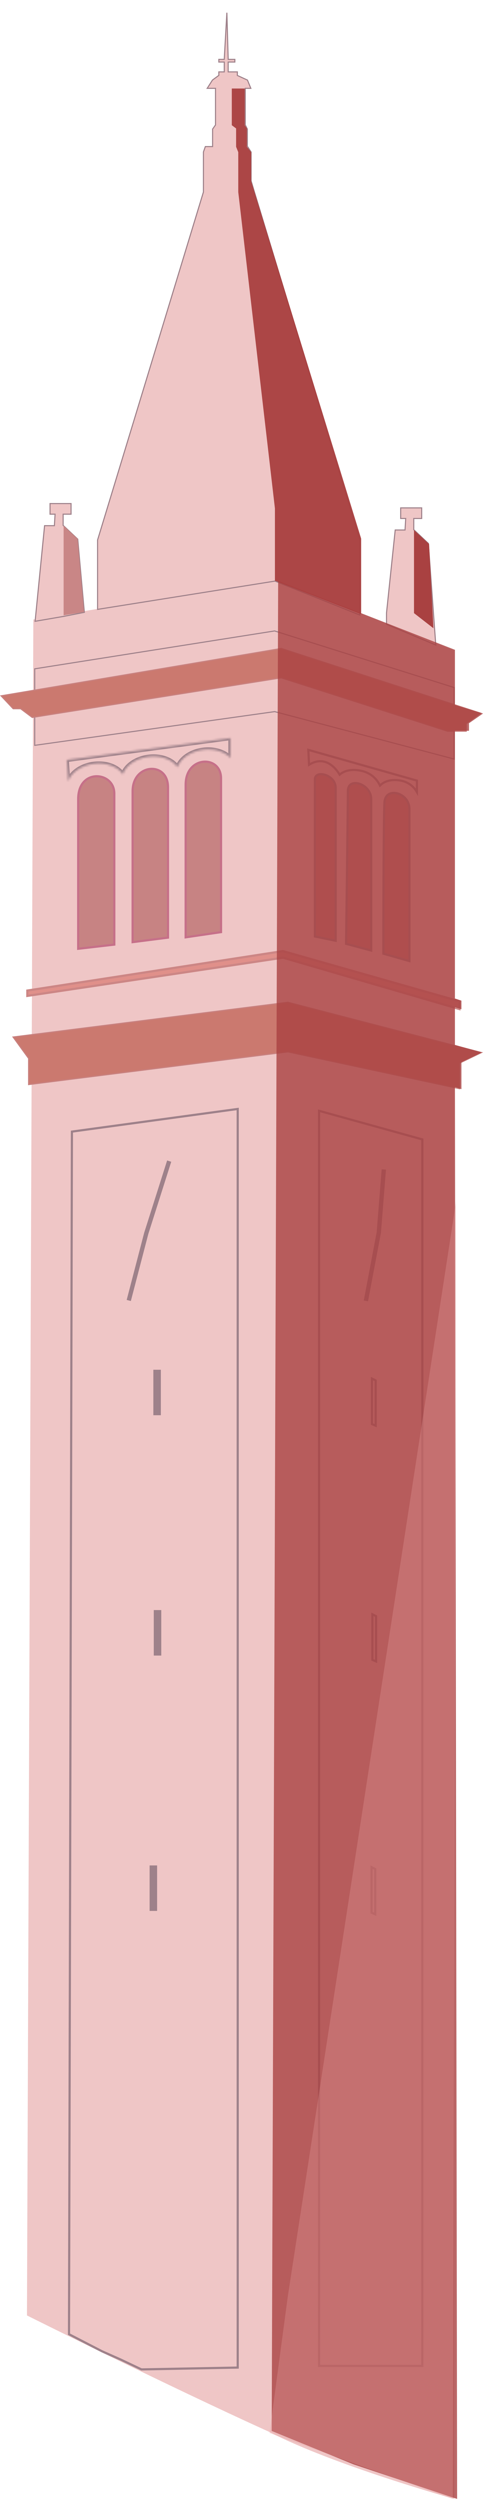 <svg width="224" height="1158" viewBox="0 0 224 1158" fill="none" xmlns="http://www.w3.org/2000/svg">
<g opacity="0.65">
<path d="M127.556 268.414L210.66 301.269L210.66 1157.5C210.66 1157.5 155 1142 125 1126.5C77.5 1105 12.5 1072.5 12.5 1072.5L15.461 286.968L127.556 268.414Z" fill="#E7A7A7"/>
<path d="M127.43 329.634L127.382 329.621L127.332 329.628L16.102 345.242L16.102 309.796L127.347 292.251L210.608 318.463V351.583L127.43 329.634Z" fill="#E7A7A7" stroke="#6A3E4B" stroke-width="0.5"/>
<path d="M147.965 1095.87L147.965 514.519L195.861 527.771L195.861 1095.87H147.965Z" fill="#E7A7A7" stroke="#6A3E4B"/>
<path d="M178.002 541.693L175.683 570.877L169.691 602.572" stroke="#6A3E4B" stroke-width="2"/>
<path d="M13.019 490.346L5.609 480.154L133.524 464L224.001 487.461L213.371 492.603V504.586L133.524 487.461L13.019 502.653V490.346Z" fill="#AF3122"/>
<path d="M13.269 490.346V490.265L13.221 490.199L6.06 480.349L133.508 464.254L223.28 487.532L213.262 492.378L213.121 492.447V492.603V504.277L133.577 487.217L133.535 487.208L133.493 487.213L13.269 502.37V490.346Z" stroke="#A94141" stroke-opacity="0.8" stroke-width="0.5"/>
<path d="M33.354 524.156L110.242 513.663L110.242 1096.65L65.608 1097.5L56.214 1093.05L56.203 1093.04L47.229 1089.06L47.203 1089.04L32.001 1081.2L33.354 524.156Z" fill="#E7A7A7" stroke="#6A3E4B"/>
<path d="M78.462 537.825L67.832 571.26L59.715 602.376" stroke="#6A3E4B" stroke-width="2"/>
<path d="M71.621 655.028V634.962H74.1V655.028H71.621Z" fill="#6A3E4B" stroke="#6A3E4B"/>
<path d="M71.812 766.351V746.285H74.291V766.351H71.812Z" fill="#6A3E4B" stroke="#6A3E4B"/>
<path d="M69.883 884.629V864.562H72.362V884.629H69.883Z" fill="#6A3E4B" stroke="#6A3E4B"/>
<path d="M174.214 660.373L172.508 659.642V638.555L174.214 639.408V660.373Z" fill="#E7A7A7" stroke="#6A3E4B"/>
<path d="M174.411 769.569L172.705 768.838V747.751L174.411 748.604V769.569Z" fill="#E7A7A7" stroke="#6A3E4B"/>
<path d="M174.022 886.69L172.316 885.958V864.872L174.022 865.724V886.69Z" fill="#E7A7A7" stroke="#6A3E4B"/>
<path d="M12.176 461.875L12.176 458.396L131.228 440.036L213.56 463.421V468.06L131.228 444.095L12.176 461.875Z" fill="#CF554C"/>
<path d="M213.06 463.799V467.394L131.368 443.615L131.263 443.584L131.154 443.6L12.676 461.295V458.825L131.196 440.547L213.06 463.799Z" stroke="#A94141" stroke-opacity="0.8"/>
<path d="M5.991 328.519L0 322.141L130.455 300.108L223.416 330.258L216.459 335.283V338.955H207.569L130.455 314.217L14.882 332.577L9.47 328.519H5.991Z" fill="#AF3122"/>
<path d="M130.436 300.365L222.871 330.344L216.312 335.08L216.209 335.155V335.283V338.705H207.608L130.531 313.979L130.475 313.961L130.416 313.97L14.947 332.314L9.62 328.319L9.553 328.269H9.47H6.099L0.502 322.31L130.436 300.365Z" stroke="#A94141" stroke-opacity="0.8" stroke-width="0.5"/>
<path d="M187.89 240.161H185.821V235.25H195.564V240.161H192.142H191.892V240.411V245.243V245.351L191.971 245.425L198.664 251.736L201.584 291.645L202.106 298.776L179.25 289.142V283.91L183.284 245.493H187.6H187.836L187.85 245.258L188.14 240.426L188.156 240.161H187.89Z" fill="#E7A7A7" stroke="#6A3E4B" stroke-width="0.5"/>
<path d="M25.277 238.161H23.208V233.25H32.951V238.161H29.529H29.279V238.411V243.243V243.351L29.357 243.425L36.053 249.738L39.116 283.627L29.484 285.516L16.281 287.779L20.672 243.493H24.987H25.222L25.236 243.258L25.526 238.426L25.542 238.161H25.277Z" fill="#E7A7A7" stroke="#6A3E4B" stroke-width="0.5"/>
<path d="M29.5 285V243.5L36 249.5L39 283.5L29.5 285Z" fill="#A94141" fill-opacity="0.95"/>
<path d="M127.486 269.167L45.25 282.263V266.322L45.25 250.124L94.329 88.976L94.34 88.94V88.903L94.34 83.684V70.392L95.232 67.893H98.342H98.592V67.643V59.798L99.899 57.93L99.945 57.866V57.787V41.166V40.916H99.695H96.091L98.527 37.088L101.388 34.99L101.491 34.915V34.788V33.299H103.753H104.003V33.049V28.99V28.74H103.753H101.491V27.501H103.753H103.989L104.003 27.265L105.216 5.881L105.822 27.258L105.829 27.501H106.072H108.915V28.74H106.072H105.822V28.99V33.049V33.299H106.072H110.074V34.788V34.948L110.22 35.015L114.769 37.1L116.33 40.916H113.996H113.746V41.166V57.787V57.846L113.773 57.899L114.713 59.779V67.643V67.717L114.752 67.779L116.452 70.423V83.684V83.721L116.462 83.755L118.008 88.974L118.009 88.975L166.895 250.124V266.322V284.893L127.618 269.182L127.554 269.156L127.486 269.167Z" fill="#E7A7A7" stroke="#6A3E4B" stroke-width="0.5"/>
<mask id="path-23-inside-1_481_3597" fill="white">
<path fill-rule="evenodd" clip-rule="evenodd" d="M106.883 341.852L30.929 352.002L31.628 361.953C32.937 357.932 37.581 354.565 43.461 353.81C49.295 353.061 54.602 355.108 56.913 358.617L57.013 358.604C58.363 354.625 62.98 351.304 68.814 350.555C74.597 349.813 79.861 351.817 82.204 355.269L82.402 355.243C83.799 351.312 88.385 348.045 94.166 347.303C99.448 346.625 104.297 348.239 106.883 351.154L106.883 341.852Z"/>
</mask>
<path fill-rule="evenodd" clip-rule="evenodd" d="M106.883 341.852L30.929 352.002L31.628 361.953C32.937 357.932 37.581 354.565 43.461 353.81C49.295 353.061 54.602 355.108 56.913 358.617L57.013 358.604C58.363 354.625 62.98 351.304 68.814 350.555C74.597 349.813 79.861 351.817 82.204 355.269L82.402 355.243C83.799 351.312 88.385 348.045 94.166 347.303C99.448 346.625 104.297 348.239 106.883 351.154L106.883 341.852Z" fill="#E7A7A7"/>
<path d="M30.929 352.002L30.797 351.011L29.866 351.135L29.932 352.072L30.929 352.002ZM106.883 341.852L107.883 341.852L107.883 340.71L106.751 340.861L106.883 341.852ZM31.628 361.953L30.63 362.023L32.579 362.263L31.628 361.953ZM56.913 358.617L56.078 359.167L56.423 359.691L57.044 359.609L56.913 358.617ZM57.013 358.604L57.144 359.595L57.76 359.514L57.96 358.925L57.013 358.604ZM82.204 355.269L81.377 355.831L81.723 356.341L82.335 356.26L82.204 355.269ZM82.402 355.243L82.533 356.234L83.14 356.154L83.344 355.578L82.402 355.243ZM106.883 351.154L106.135 351.818L107.883 353.789L107.883 351.154L106.883 351.154ZM31.062 352.993L107.016 342.843L106.751 340.861L30.797 351.011L31.062 352.993ZM32.625 361.883L31.927 351.932L29.932 352.072L30.63 362.023L32.625 361.883ZM32.579 362.263C33.73 358.724 37.955 355.525 43.588 354.802L43.334 352.818C37.207 353.604 32.143 357.14 30.677 361.643L32.579 362.263ZM43.588 354.802C49.176 354.084 54.041 356.075 56.078 359.167L57.748 358.067C55.162 354.141 49.414 352.037 43.334 352.818L43.588 354.802ZM56.881 357.613L56.782 357.626L57.044 359.609L57.144 359.595L56.881 357.613ZM68.687 349.563C62.607 350.344 57.576 353.831 56.066 358.283L57.96 358.925C59.149 355.419 63.354 352.264 68.942 351.547L68.687 349.563ZM83.031 354.707C80.412 350.849 74.715 348.789 68.687 349.563L68.942 351.547C74.478 350.836 79.309 352.785 81.377 355.831L83.031 354.707ZM82.271 354.252L82.073 354.278L82.335 356.26L82.533 356.234L82.271 354.252ZM94.039 346.311C88.012 347.085 83.021 350.515 81.46 354.908L83.344 355.578C84.577 352.109 88.758 349.005 94.293 348.295L94.039 346.311ZM107.631 350.491C104.772 347.267 99.558 345.603 94.039 346.311L94.293 348.295C99.337 347.647 103.823 349.211 106.135 351.818L107.631 350.491ZM105.883 341.852L105.883 351.154L107.883 351.154L107.883 341.852L105.883 341.852Z" fill="#6A3E4B" mask="url(#path-23-inside-1_481_3597)"/>
<path d="M155.674 435.759L146.032 433.769L146.032 433.414L146.032 431.254L146.032 423.506L146.031 399.625C146.031 382.012 146.031 363.723 146.032 361.019C146.032 360.428 146.177 359.976 146.406 359.635C146.635 359.293 146.967 359.033 147.389 358.856C148.245 358.498 149.449 358.499 150.709 358.879C153.24 359.642 155.674 361.821 155.674 364.905V435.759ZM160.492 437.172L160.497 436.846L160.524 434.816C160.547 433.063 160.58 430.55 160.619 427.511C160.698 421.433 160.804 413.251 160.91 404.832C161.121 387.998 161.332 370.211 161.332 366.426C161.332 364.679 162.003 363.667 162.922 363.157C163.874 362.628 165.202 362.577 166.598 363.002C169.399 363.854 172.156 366.515 172.156 370.143V440.283L160.492 437.172ZM177.791 441.739L177.791 441.417C177.791 440.959 177.792 440.288 177.792 439.43C177.793 437.713 177.795 435.252 177.799 432.273C177.807 426.316 177.823 418.285 177.855 409.997C177.918 393.407 178.045 375.815 178.297 371.694C178.416 369.757 179.198 368.556 180.241 367.906C181.3 367.245 182.709 367.104 184.154 367.46C187.05 368.175 189.869 370.834 189.869 374.705V445.172L177.791 441.739Z" fill="#A94141" stroke="#6A3E4B"/>
<path d="M36.258 439.473L36.258 439.415L36.258 437.648L36.258 431.228L36.258 410.724C36.259 395.125 36.259 377.64 36.258 370.092C36.257 366.418 37.336 363.819 38.899 362.128C40.464 360.435 42.553 359.613 44.65 359.558C48.864 359.446 53.018 362.407 53.018 367.533L53.018 437.541L36.258 439.473ZM77.915 434.305L61.496 436.396L61.496 366.51C61.496 359.936 65.661 356.494 69.747 356.154C71.8 355.983 73.836 356.592 75.356 357.979C76.87 359.36 77.915 361.553 77.915 364.633V434.305ZM102.515 431.755L86.096 434.167V363.439C86.096 356.605 90.266 353.207 94.352 352.827C96.411 352.636 98.451 353.207 99.971 354.489C101.481 355.764 102.515 357.773 102.515 360.539L102.515 431.755Z" fill="#A94141" stroke="#A7234A"/>
<path d="M143.323 354.248L142.988 347.333L168.019 354.412L193.356 361.576L193.356 366.889C193.149 366.529 192.904 366.146 192.615 365.757C191.3 363.984 189.073 362.069 185.458 361.502C181.888 360.942 179.443 361.675 177.877 362.585C177.122 363.024 176.579 363.499 176.218 363.877C176.189 363.814 176.159 363.748 176.126 363.679C175.833 363.068 175.366 362.241 174.67 361.369C173.272 359.621 170.949 357.696 167.263 356.971C163.615 356.253 161.065 356.816 159.411 357.592C158.587 357.978 157.993 358.414 157.602 358.758C157.572 358.784 157.543 358.81 157.515 358.835C157.348 358.549 157.12 358.18 156.833 357.765C156.169 356.805 155.178 355.583 153.881 354.567C152.582 353.551 150.957 352.727 149.037 352.602C147.314 352.489 145.401 352.943 143.323 354.248Z" fill="#E7A7A7" stroke="#6A3E4B"/>
</g>
<path d="M192 284V245.5L199 252L201 291L192 284Z" fill="#A94141"/>
<path d="M126 1126L129 269L211 301V326.5L224 330.5L217.5 335V338.5H211V462.5L214 463.5V467.5L211 466.5V484L223.5 487.5L214 492V504.5L211 503.5L212 1157.5L164 1141.5L126 1126Z" fill="#A94141" fill-opacity="0.8"/>
<path d="M107.5 58V41H113.5V58L114.5 59.5V68L116.5 70.5V84L167.5 249.5V284.5L127.5 269V235.5L110.5 89V70.5L109.5 68V59.5L107.5 58Z" fill="#A94141" fill-opacity="0.95"/>
<path d="M133.501 1063.5L211.5 556.498L210 1157.5L125.001 1127L133.501 1063.5Z" fill="#E69F9F" fill-opacity="0.3"/>
</svg>
